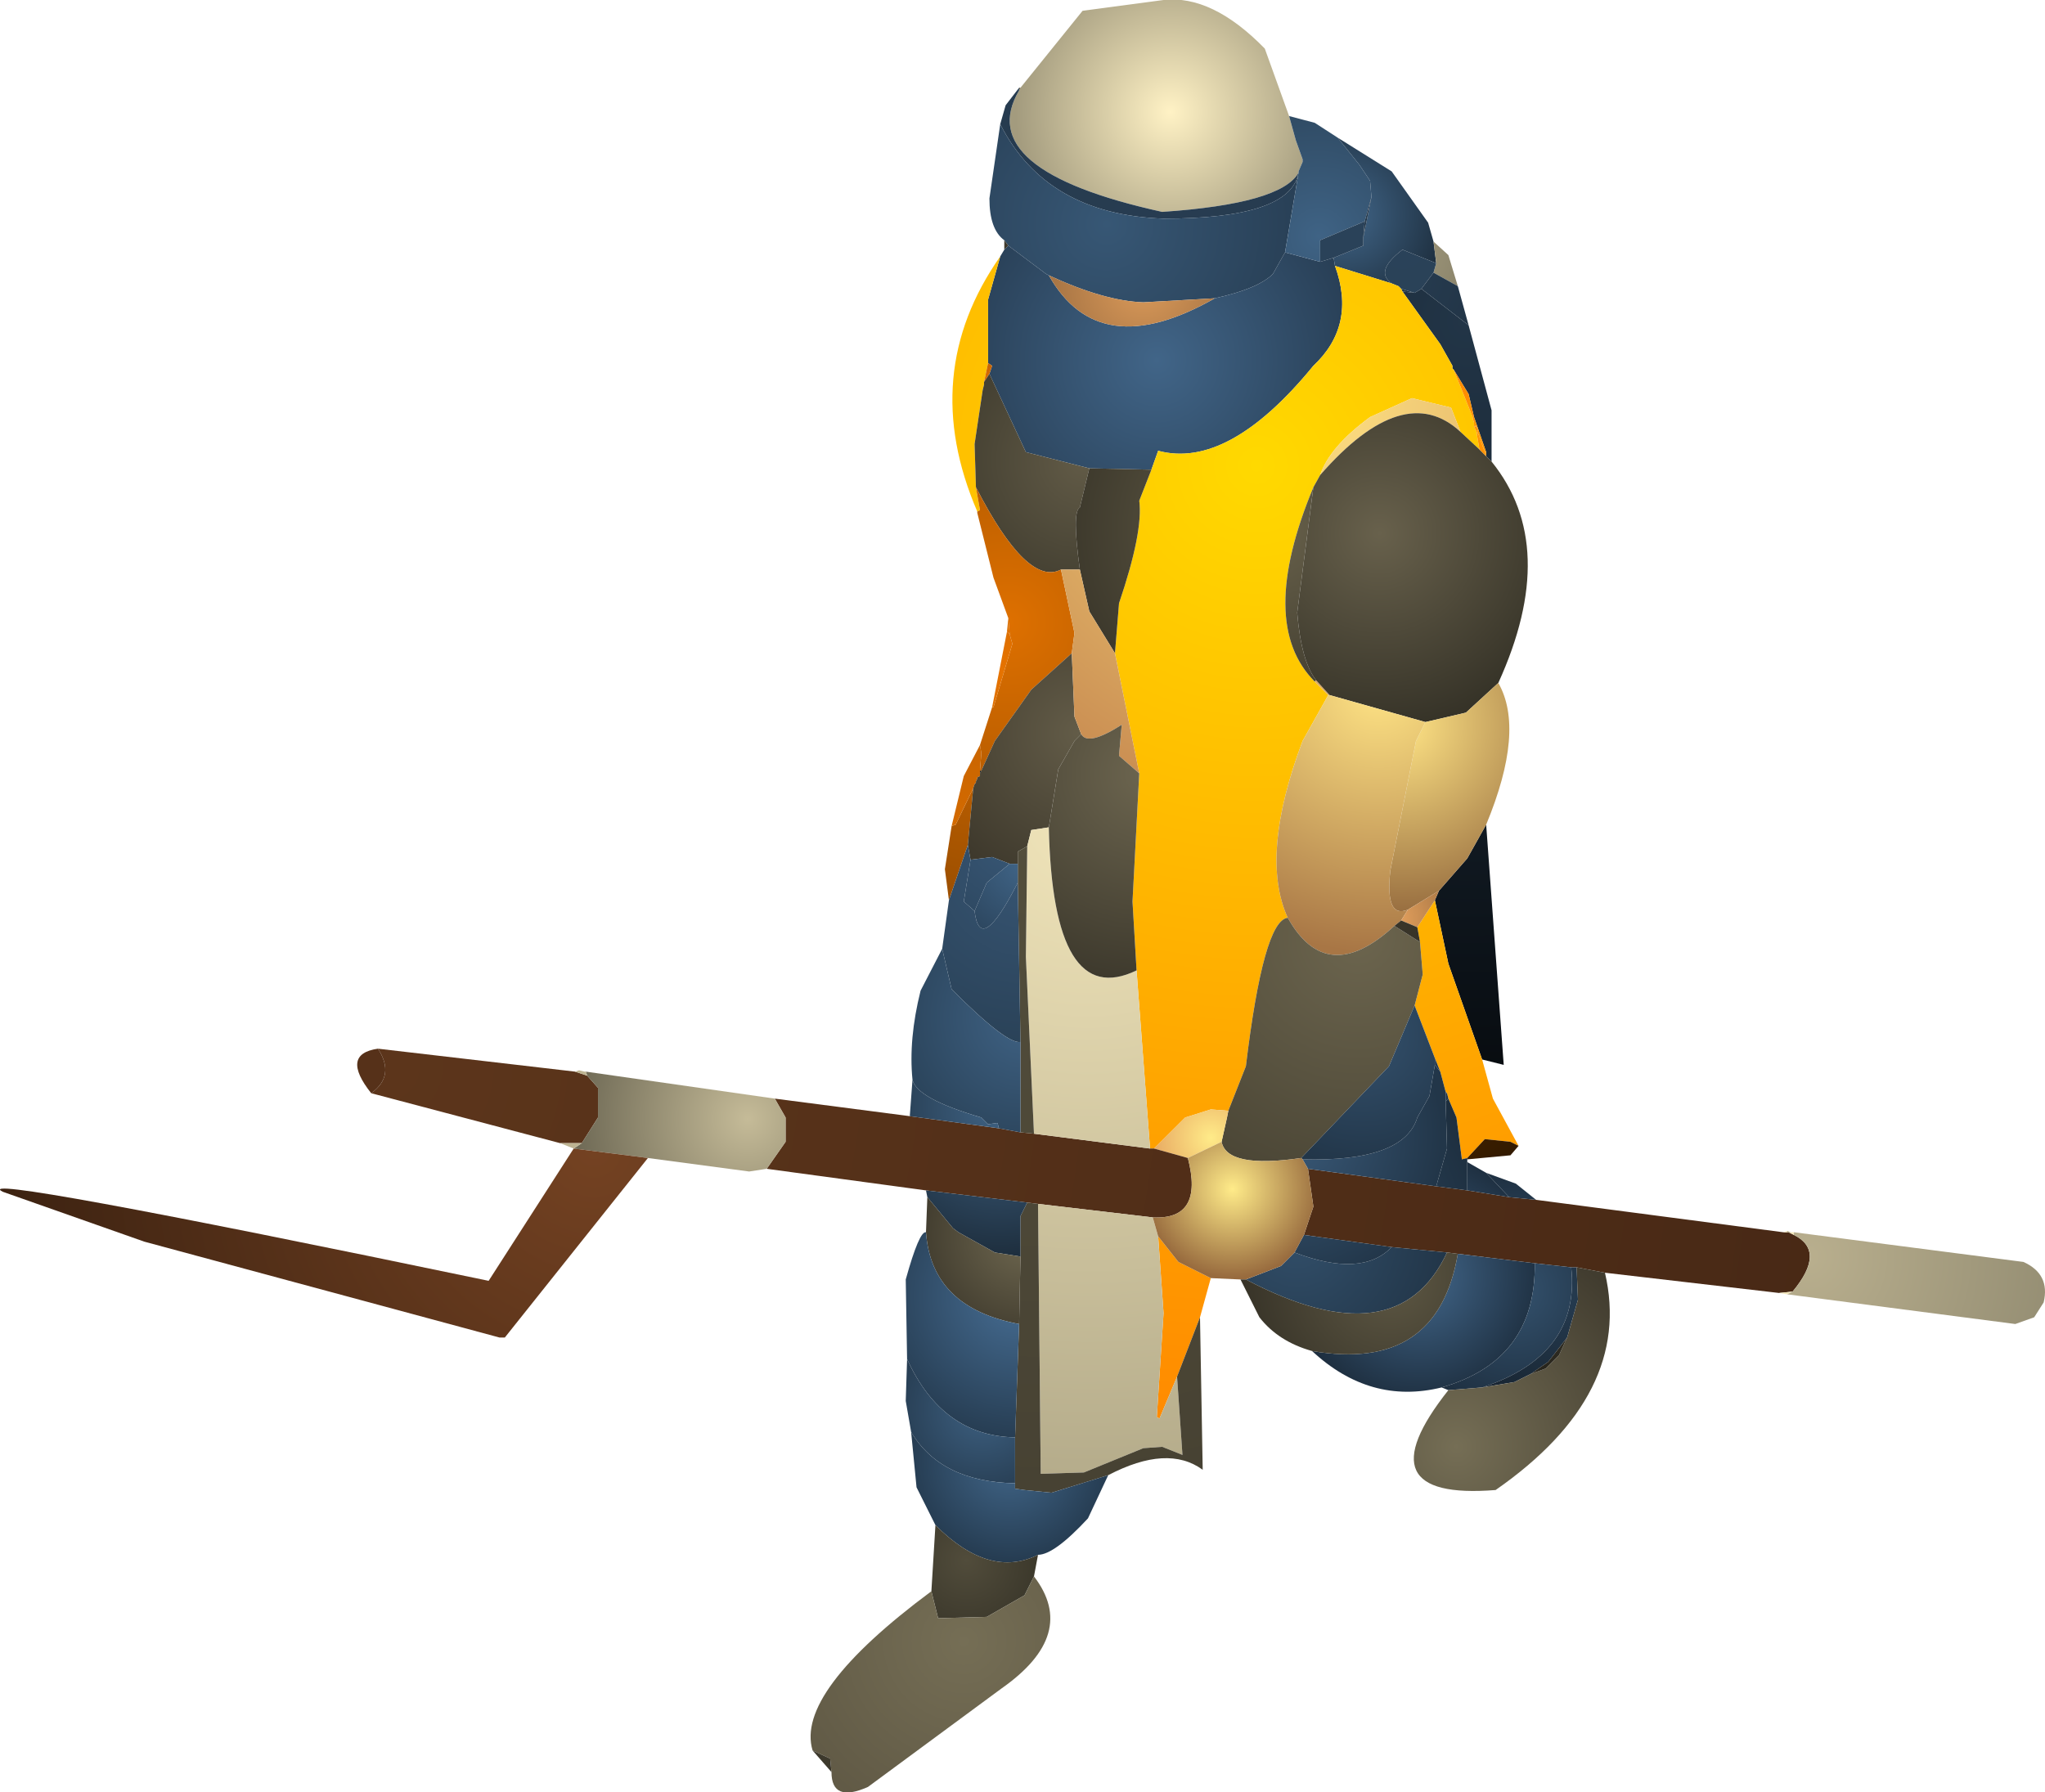 <?xml version="1.0" encoding="UTF-8" standalone="no"?>
<svg xmlns:ffdec="https://www.free-decompiler.com/flash" xmlns:xlink="http://www.w3.org/1999/xlink" ffdec:objectType="shape" height="66.4px" width="75.75px" xmlns="http://www.w3.org/2000/svg">
  <g transform="matrix(1.0, 0.0, 0.0, 1.0, 46.9, 55.1)">
    <path d="M-9.15 -51.75 L-9.1 -51.85 -6.8 -54.7 -3.8 -55.1 Q-2.0 -55.3 -0.05 -53.3 L0.85 -50.8 1.1 -49.9 1.35 -49.2 1.35 -49.1 1.2 -48.75 1.2 -48.7 Q0.55 -47.55 -3.85 -47.25 -10.9 -48.8 -9.15 -51.75" fill="url(#gradient0)" fill-rule="evenodd" stroke="none"/>
    <path d="M-9.1 -51.85 L-9.15 -51.75 -9.15 -51.85 -9.1 -51.85" fill="url(#gradient1)" fill-rule="evenodd" stroke="none"/>
    <path d="M-9.15 -51.75 Q-10.9 -48.8 -3.85 -47.25 0.55 -47.55 1.2 -48.7 0.9 -47.0 -3.8 -47.0 -8.15 -47.15 -9.85 -50.5 L-9.65 -51.2 -9.15 -51.85 -9.15 -51.75 M1.35 -49.1 L1.35 -49.2 1.35 -49.15 1.35 -49.1" fill="url(#gradient2)" fill-rule="evenodd" stroke="none"/>
    <path d="M-9.85 -50.5 Q-8.15 -47.15 -3.8 -47.0 0.9 -47.0 1.2 -48.7 L0.7 -45.75 0.25 -44.95 Q-0.3 -44.4 -1.9 -44.05 L-4.55 -43.9 Q-6.0 -43.95 -8.05 -44.9 L-8.15 -44.95 -9.55 -46.0 -9.7 -46.2 Q-10.25 -46.6 -10.25 -47.75 L-9.85 -50.5" fill="url(#gradient3)" fill-rule="evenodd" stroke="none"/>
    <path d="M-9.7 -46.2 L-9.55 -46.0 -9.7 -45.85 -9.7 -46.2" fill="url(#gradient4)" fill-rule="evenodd" stroke="none"/>
    <path d="M0.7 -45.75 L2.0 -45.4 2.5 -45.55 2.55 -45.25 Q3.35 -43.05 1.75 -41.55 -1.4 -37.7 -4.0 -38.4 L-4.25 -37.7 -6.55 -37.75 -8.9 -38.35 -10.25 -41.25 -10.15 -41.55 -10.3 -41.65 -10.3 -44.0 -9.85 -45.6 -9.7 -45.85 -9.55 -46.0 -8.15 -44.95 -8.05 -44.9 Q-6.2 -41.6 -1.9 -44.05 -0.3 -44.4 0.25 -44.95 L0.7 -45.75" fill="url(#gradient5)" fill-rule="evenodd" stroke="none"/>
    <path d="M1.2 -48.7 L1.2 -48.75 1.35 -49.1 1.35 -49.15 1.35 -49.2 1.1 -49.9 0.85 -50.8 1.8 -50.55 2.65 -50.0 3.45 -49.0 3.85 -48.4 3.9 -47.8 3.65 -46.9 2.0 -46.2 2.0 -45.4 0.7 -45.75 1.2 -48.7" fill="url(#gradient6)" fill-rule="evenodd" stroke="none"/>
    <path d="M3.9 -47.8 L3.85 -48.4 3.45 -49.0 2.65 -50.0 4.65 -48.75 6.0 -46.85 6.2 -46.15 6.3 -45.35 5.05 -45.85 Q4.0 -45.05 4.65 -44.6 L2.55 -45.25 2.5 -45.55 3.6 -46.0 3.6 -46.3 3.9 -47.8 M5.05 -44.3 L5.0 -44.4 5.5 -44.25 5.05 -44.3" fill="url(#gradient7)" fill-rule="evenodd" stroke="none"/>
    <path d="M3.65 -46.9 L3.9 -47.8 3.6 -46.3 3.65 -46.9" fill="url(#gradient8)" fill-rule="evenodd" stroke="none"/>
    <path d="M2.0 -45.4 L2.0 -46.2 3.65 -46.9 3.6 -46.3 3.6 -46.0 2.5 -45.55 2.0 -45.4" fill="url(#gradient9)" fill-rule="evenodd" stroke="none"/>
    <path d="M6.3 -45.35 L6.2 -46.15 6.75 -45.65 7.1 -44.5 6.2 -45.0 6.3 -45.35" fill="url(#gradient10)" fill-rule="evenodd" stroke="none"/>
    <path d="M4.65 -44.6 Q4.0 -45.05 5.05 -45.85 L6.3 -45.35 6.2 -45.0 5.75 -44.4 5.5 -44.25 5.0 -44.4 4.9 -44.5 4.65 -44.6" fill="url(#gradient11)" fill-rule="evenodd" stroke="none"/>
    <path d="M7.5 -43.05 L8.35 -39.9 8.35 -38.0 8.15 -38.2 8.15 -38.35 7.7 -39.65 7.5 -40.5 6.95 -41.4 6.9 -41.45 6.9 -41.55 6.45 -42.35 5.05 -44.3 5.5 -44.25 5.75 -44.4 7.5 -43.05 M8.15 -24.55 L8.8 -15.65 8.0 -15.85 6.75 -19.4 6.25 -21.75 6.4 -22.1 7.45 -23.3 8.15 -24.55" fill="url(#gradient12)" fill-rule="evenodd" stroke="none"/>
    <path d="M7.1 -44.5 L7.5 -43.05 5.75 -44.4 6.2 -45.0 7.1 -44.5" fill="url(#gradient13)" fill-rule="evenodd" stroke="none"/>
    <path d="M-8.05 -44.9 Q-6.0 -43.95 -4.55 -43.9 L-1.9 -44.05 Q-6.2 -41.6 -8.05 -44.9" fill="url(#gradient14)" fill-rule="evenodd" stroke="none"/>
    <path d="M2.55 -45.25 L4.65 -44.6 4.9 -44.5 5.0 -44.4 5.05 -44.3 6.45 -42.35 6.9 -41.55 6.9 -41.45 6.95 -41.4 7.65 -39.65 7.65 -39.6 7.7 -39.45 7.7 -39.35 7.7 -39.3 7.8 -39.1 7.8 -39.05 7.9 -38.45 7.2 -39.1 6.85 -40.0 5.4 -40.35 3.85 -39.65 Q2.35 -38.55 2.0 -37.5 L1.75 -37.05 Q-0.35 -32.0 1.8 -29.85 L2.3 -29.35 1.35 -27.65 Q-0.25 -23.4 0.8 -21.1 -0.1 -21.0 -0.75 -15.6 L-1.4 -13.95 -2.05 -14.0 -3.0 -13.7 -4.15 -12.55 -4.3 -12.55 -4.8 -19.15 -4.95 -21.7 -4.7 -26.45 -5.6 -30.9 -5.45 -32.75 Q-4.55 -35.4 -4.7 -36.55 L-4.25 -37.7 -4.0 -38.4 Q-1.4 -37.7 1.75 -41.55 3.35 -43.05 2.55 -45.25 M8.0 -15.85 L8.4 -14.4 9.35 -12.65 9.05 -12.8 8.1 -12.9 7.45 -12.2 7.25 -12.15 7.05 -13.7 6.75 -14.4 6.7 -14.6 6.65 -14.65 6.45 -15.4 6.25 -15.9 5.5 -17.85 5.8 -19.0 5.7 -20.2 5.6 -20.75 6.25 -21.75 6.75 -19.4 8.0 -15.85 M-2.05 -7.75 L-2.45 -6.3 -3.3 -4.1 -3.95 -2.55 -4.05 -2.6 -3.8 -6.45 -4.0 -9.3 -3.25 -8.35 -2.05 -7.75 M-10.7 -36.15 Q-12.9 -41.25 -9.85 -45.6 L-10.3 -44.0 -10.3 -41.65 -10.45 -40.95 -10.45 -40.85 -10.5 -40.65 -10.8 -38.65 -10.75 -37.05 -10.6 -36.2 -10.7 -36.15" fill="url(#gradient15)" fill-rule="evenodd" stroke="none"/>
    <path d="M-10.3 -41.65 L-10.15 -41.55 -10.25 -41.25 -10.45 -40.95 -10.3 -41.65" fill="url(#gradient16)" fill-rule="evenodd" stroke="none"/>
    <path d="M-10.45 -40.95 L-10.25 -41.25 -8.9 -38.35 -6.55 -37.75 -6.9 -36.3 Q-7.2 -36.15 -6.9 -34.0 L-7.6 -34.0 Q-8.85 -33.35 -10.75 -37.05 L-10.8 -38.65 -10.5 -40.65 -10.45 -40.85 -10.45 -40.95" fill="url(#gradient17)" fill-rule="evenodd" stroke="none"/>
    <path d="M1.85 -29.9 L1.8 -29.85 Q-0.35 -32.0 1.75 -37.05 L1.15 -32.4 Q1.3 -30.6 1.85 -29.9 M-4.25 -37.7 L-4.7 -36.55 Q-4.55 -35.4 -5.45 -32.75 L-5.6 -30.9 -6.55 -32.45 -6.9 -34.0 Q-7.2 -36.15 -6.9 -36.3 L-6.55 -37.75 -4.25 -37.7" fill="url(#gradient18)" fill-rule="evenodd" stroke="none"/>
    <path d="M6.95 -41.4 L7.5 -40.5 7.7 -39.65 7.65 -39.65 6.95 -41.4 M7.8 -39.05 L7.8 -39.1 7.85 -39.1 7.85 -39.05 7.8 -39.05 M7.7 -39.3 L7.7 -39.35 7.8 -39.3 7.7 -39.3" fill="url(#gradient19)" fill-rule="evenodd" stroke="none"/>
    <path d="M7.7 -39.65 L8.15 -38.35 8.1 -38.35 7.85 -39.05 7.85 -39.1 7.8 -39.3 7.7 -39.35 7.7 -39.45 7.65 -39.6 7.65 -39.65 7.7 -39.65" fill="url(#gradient20)" fill-rule="evenodd" stroke="none"/>
    <path d="M9.35 -12.65 L9.05 -12.3 7.45 -12.15 7.45 -12.2 8.1 -12.9 9.05 -12.8 9.35 -12.65 M-11.75 -21.75 L-11.9 -22.9 -11.65 -24.5 -11.5 -24.55 -10.85 -25.9 -11.05 -23.8 -11.75 -21.75 M-10.6 -27.5 L-10.15 -28.9 -10.1 -28.9 -9.4 -31.25 -9.5 -31.6 -9.55 -32.2 -10.1 -33.7 -10.7 -36.1 -10.7 -36.15 -10.6 -36.2 -10.75 -37.05 Q-8.85 -33.35 -7.6 -34.0 L-7.1 -31.65 -7.2 -30.9 -8.7 -29.55 -10.05 -27.65 -10.55 -26.55 -10.6 -26.55 -10.55 -27.2 -10.6 -27.5" fill="url(#gradient21)" fill-rule="evenodd" stroke="none"/>
    <path d="M-9.6 -31.7 L-9.55 -32.2 -9.5 -31.6 -9.6 -31.7" fill="url(#gradient22)" fill-rule="evenodd" stroke="none"/>
    <path d="M-10.15 -28.9 L-9.6 -31.7 -9.5 -31.6 -9.4 -31.25 -10.1 -28.9 -10.15 -28.9" fill="url(#gradient23)" fill-rule="evenodd" stroke="none"/>
    <path d="M-11.65 -24.5 L-11.2 -26.35 -10.6 -27.5 -10.55 -27.2 -10.6 -26.55 -10.6 -26.45 -10.6 -26.35 -10.7 -26.3 -10.7 -26.25 -10.75 -26.15 -10.75 -26.1 -10.8 -26.05 -10.85 -25.9 -11.5 -24.55 -11.65 -24.5" fill="url(#gradient24)" fill-rule="evenodd" stroke="none"/>
    <path d="M-7.2 -30.9 L-7.1 -28.55 -6.85 -27.9 -7.1 -27.65 -7.7 -26.6 -8.05 -24.45 -8.7 -24.35 -8.85 -23.75 -9.2 -23.55 -9.2 -23.1 -9.5 -23.1 -10.15 -23.35 -10.95 -23.25 -11.05 -23.8 -10.85 -25.9 -10.8 -26.05 -10.75 -26.1 -10.75 -26.15 -10.7 -26.25 -10.7 -26.3 -10.6 -26.35 -10.6 -26.45 -10.55 -26.55 -10.05 -27.65 -8.7 -29.55 -7.2 -30.9" fill="url(#gradient25)" fill-rule="evenodd" stroke="none"/>
    <path d="M-10.6 -26.55 L-10.55 -26.55 -10.6 -26.45 -10.6 -26.55" fill="url(#gradient26)" fill-rule="evenodd" stroke="none"/>
    <path d="M2.0 -37.5 Q2.35 -38.55 3.85 -39.65 L5.4 -40.35 6.85 -40.0 7.2 -39.1 Q5.1 -41.05 2.0 -37.5 M1.85 -29.9 L2.35 -29.35 2.3 -29.35 1.8 -29.85 1.85 -29.9 M-5.6 -30.9 L-4.7 -26.45 -5.45 -27.1 -5.35 -28.25 Q-6.6 -27.45 -6.85 -27.9 L-7.1 -28.55 -7.2 -30.9 -7.1 -31.65 -7.6 -34.0 -6.9 -34.0 -6.55 -32.45 -5.6 -30.9" fill="url(#gradient27)" fill-rule="evenodd" stroke="none"/>
    <path d="M8.35 -38.0 Q10.9 -34.85 8.6 -29.8 L7.4 -28.7 5.9 -28.35 2.35 -29.35 1.85 -29.9 Q1.3 -30.6 1.15 -32.4 L1.75 -37.05 2.0 -37.5 Q5.1 -41.05 7.2 -39.1 L7.9 -38.45 8.1 -38.25 8.15 -38.2 8.35 -38.0" fill="url(#gradient28)" fill-rule="evenodd" stroke="none"/>
    <path d="M7.9 -38.45 L7.8 -39.05 7.85 -39.05 8.1 -38.35 8.1 -38.25 7.9 -38.45 M7.8 -39.1 L7.7 -39.3 7.8 -39.3 7.85 -39.1 7.8 -39.1" fill="url(#gradient29)" fill-rule="evenodd" stroke="none"/>
    <path d="M8.15 -38.35 L8.15 -38.2 8.1 -38.25 8.1 -38.35 8.15 -38.35" fill="url(#gradient30)" fill-rule="evenodd" stroke="none"/>
    <path d="M8.6 -29.8 Q9.6 -28.05 8.15 -24.55 L7.45 -23.3 6.4 -22.1 5.25 -21.4 Q4.4 -21.05 4.6 -22.85 L5.55 -27.65 5.9 -28.35 7.4 -28.7 8.6 -29.8" fill="url(#gradient31)" fill-rule="evenodd" stroke="none"/>
    <path d="M2.3 -29.35 L2.35 -29.35 5.9 -28.35 5.55 -27.65 4.6 -22.85 Q4.4 -21.05 5.25 -21.4 L5.0 -21.0 4.75 -20.8 Q2.25 -18.5 0.8 -21.1 -0.25 -23.4 1.35 -27.65 L2.3 -29.35" fill="url(#gradient32)" fill-rule="evenodd" stroke="none"/>
    <path d="M0.8 -21.1 Q2.25 -18.5 4.75 -20.8 L5.7 -20.2 5.8 -19.0 5.5 -17.85 4.55 -15.6 1.3 -12.2 Q-1.45 -11.8 -1.65 -12.8 L-1.45 -13.7 -1.4 -13.95 -0.75 -15.6 Q-0.1 -21.0 0.8 -21.1" fill="url(#gradient33)" fill-rule="evenodd" stroke="none"/>
    <path d="M-4.15 -12.55 L-3.0 -13.7 -2.05 -14.0 -1.4 -13.95 -1.45 -13.7 -1.65 -12.8 -2.9 -12.2 -4.15 -12.55" fill="url(#gradient34)" fill-rule="evenodd" stroke="none"/>
    <path d="M10.0 -10.65 L19.15 -9.45 19.3 -9.45 19.35 -9.45 19.55 -9.35 Q20.75 -8.75 19.5 -7.25 L19.0 -7.2 12.55 -7.95 11.5 -8.15 11.3 -8.15 9.95 -8.3 7.1 -8.65 6.7 -8.7 4.65 -8.9 1.4 -9.35 1.75 -10.4 1.55 -11.8 6.3 -11.15 7.45 -11.0 9.0 -10.75 10.0 -10.65 M-12.6 -11.0 L-18.5 -11.8 -17.8 -12.8 -17.8 -13.7 -18.2 -14.4 -13.2 -13.75 -9.9 -13.3 -9.1 -13.15 -8.6 -13.1 -4.3 -12.55 -4.15 -12.55 -2.9 -12.2 Q-2.3 -9.9 -4.2 -10.0 L-8.45 -10.5 -8.85 -10.55 -12.6 -11.0 M-26.15 -12.75 L-33.15 -14.6 Q-32.25 -15.25 -32.9 -16.25 L-25.6 -15.4 -25.15 -15.25 -24.75 -14.8 -24.75 -13.7 -25.35 -12.75 -26.15 -12.75" fill="url(#gradient35)" fill-rule="evenodd" stroke="none"/>
    <path d="M-4.8 -19.15 L-4.3 -12.55 -8.6 -13.1 -8.9 -19.65 -8.85 -23.75 -8.7 -24.35 -8.05 -24.45 Q-7.9 -17.65 -4.8 -19.15 M-8.45 -10.5 L-4.2 -10.0 -4.0 -9.3 -3.8 -6.45 -4.05 -2.6 -3.95 -2.55 -3.3 -4.1 -3.1 -1.2 -3.85 -1.5 -4.55 -1.45 -6.75 -0.55 -8.35 -0.5 -8.45 -10.5" fill="url(#gradient36)" fill-rule="evenodd" stroke="none"/>
    <path d="M-4.7 -26.45 L-4.95 -21.7 -4.8 -19.15 Q-7.9 -17.65 -8.05 -24.45 L-7.7 -26.6 -7.1 -27.65 -6.85 -27.9 Q-6.6 -27.45 -5.35 -28.25 L-5.45 -27.1 -4.7 -26.45" fill="url(#gradient37)" fill-rule="evenodd" stroke="none"/>
    <path d="M-2.45 -6.3 L-2.35 -0.65 Q-3.65 -1.6 -5.85 -0.45 L-7.95 0.2 -8.95 0.1 -9.3 0.05 -9.3 -0.15 -9.3 -1.85 -9.15 -6.05 -9.1 -8.55 -9.1 -10.05 -8.85 -10.55 -8.45 -10.5 -8.35 -0.5 -6.75 -0.55 -4.55 -1.45 -3.85 -1.5 -3.1 -1.2 -3.3 -4.1 -2.45 -6.3 M-8.85 -23.75 L-8.9 -19.65 -8.6 -13.1 -9.1 -13.15 -9.1 -16.5 -9.2 -22.4 -9.2 -23.1 -9.2 -23.55 -8.85 -23.75" fill="url(#gradient38)" fill-rule="evenodd" stroke="none"/>
    <path d="M-9.2 -23.1 L-9.2 -22.4 Q-10.6 -19.65 -10.8 -21.35 L-10.35 -22.4 -9.5 -23.1 -9.2 -23.1" fill="url(#gradient39)" fill-rule="evenodd" stroke="none"/>
    <path d="M-10.95 -23.25 L-10.15 -23.35 -9.5 -23.1 -10.35 -22.4 -10.8 -21.35 -11.2 -21.7 -10.95 -23.25" fill="url(#gradient40)" fill-rule="evenodd" stroke="none"/>
    <path d="M-12.0 -19.95 L-11.75 -21.75 -11.05 -23.8 -10.95 -23.25 -11.2 -21.7 -10.8 -21.35 Q-10.6 -19.65 -9.2 -22.4 L-9.1 -16.5 Q-9.6 -16.4 -11.65 -18.45 L-12.0 -19.95" fill="url(#gradient41)" fill-rule="evenodd" stroke="none"/>
    <path d="M5.0 -21.0 L5.25 -21.4 6.4 -22.1 6.25 -21.75 5.6 -20.75 5.0 -21.0" fill="url(#gradient42)" fill-rule="evenodd" stroke="none"/>
    <path d="M-13.1 -15.1 Q-13.25 -16.6 -12.8 -18.4 L-12.0 -19.95 -11.65 -18.45 Q-9.6 -16.4 -9.1 -16.5 L-9.1 -13.15 -9.9 -13.3 -9.95 -13.5 -10.3 -13.45 -10.55 -13.7 Q-12.95 -14.4 -13.1 -15.1" fill="url(#gradient43)" fill-rule="evenodd" stroke="none"/>
    <path d="M7.45 -12.15 L7.45 -12.05 7.45 -11.0 6.3 -11.15 6.7 -12.55 6.65 -14.3 6.75 -14.4 7.05 -13.7 7.25 -12.15 7.45 -12.2 7.45 -12.15 M-0.75 -7.7 L0.55 -8.2 1.05 -8.7 Q3.55 -7.75 4.65 -8.9 L6.7 -8.7 Q4.85 -4.75 -0.75 -7.7 M6.7 -14.6 L6.65 -14.6 6.65 -14.65 6.7 -14.6" fill="url(#gradient44)" fill-rule="evenodd" stroke="none"/>
    <path d="M6.45 -15.4 L6.25 -15.65 6.25 -15.9 6.45 -15.4 M6.75 -14.4 L6.65 -14.3 6.65 -14.6 6.7 -14.6 6.75 -14.4" fill="url(#gradient45)" fill-rule="evenodd" stroke="none"/>
    <path d="M1.05 -8.7 L1.4 -9.35 4.65 -8.9 Q3.55 -7.75 1.05 -8.7 M1.55 -11.8 L1.35 -12.15 Q5.1 -12.05 5.6 -13.7 L6.05 -14.5 6.25 -15.65 6.45 -15.4 6.65 -14.65 6.65 -14.6 6.65 -14.3 6.7 -12.55 6.3 -11.15 1.55 -11.8" fill="url(#gradient46)" fill-rule="evenodd" stroke="none"/>
    <path d="M1.3 -12.2 L4.55 -15.6 5.5 -17.85 6.25 -15.9 6.25 -15.65 6.05 -14.5 5.6 -13.7 Q5.1 -12.05 1.35 -12.15 L1.3 -12.2" fill="url(#gradient47)" fill-rule="evenodd" stroke="none"/>
    <path d="M4.75 -20.8 L5.0 -21.0 5.6 -20.75 5.7 -20.2 4.75 -20.8" fill="url(#gradient48)" fill-rule="evenodd" stroke="none"/>
    <path d="M-12.55 -10.75 L-12.6 -11.0 -8.85 -10.55 -9.1 -10.05 -9.1 -8.55 -10.05 -8.7 -11.4 -9.45 -11.6 -9.6 -12.55 -10.75 M-13.2 -13.75 L-13.1 -15.1 Q-12.95 -14.4 -10.55 -13.7 L-10.3 -13.45 -9.95 -13.5 -9.9 -13.3 -13.2 -13.75" fill="url(#gradient49)" fill-rule="evenodd" stroke="none"/>
    <path d="M-18.5 -11.8 L-19.15 -11.7 -22.9 -12.2 -25.65 -12.55 -25.35 -12.75 -24.75 -13.7 -24.75 -14.8 -25.15 -15.25 -25.2 -15.4 -18.2 -14.4 -17.8 -13.7 -17.8 -12.8 -18.5 -11.8" fill="url(#gradient50)" fill-rule="evenodd" stroke="none"/>
    <path d="M-25.65 -12.55 L-26.15 -12.75 -25.35 -12.75 -25.65 -12.55 M-25.6 -15.4 L-25.45 -15.45 -25.25 -15.4 -25.2 -15.4 -25.15 -15.25 -25.6 -15.4" fill="url(#gradient51)" fill-rule="evenodd" stroke="none"/>
    <path d="M-33.15 -14.6 Q-34.3 -16.05 -32.9 -16.25 -32.25 -15.25 -33.15 -14.6" fill="url(#gradient52)" fill-rule="evenodd" stroke="none"/>
    <path d="M-0.95 -7.7 L-2.05 -7.75 -3.25 -8.35 -4.0 -9.3 -4.2 -10.0 Q-2.3 -9.9 -2.9 -12.2 L-1.65 -12.8 Q-1.45 -11.8 1.3 -12.2 L1.35 -12.15 1.55 -11.8 1.75 -10.4 1.4 -9.35 1.05 -8.7 0.55 -8.2 -0.75 -7.7 -0.95 -7.7" fill="url(#gradient53)" fill-rule="evenodd" stroke="none"/>
    <path d="M-22.9 -12.2 L-28.2 -5.55 -28.4 -5.55 -41.55 -9.1 -46.8 -10.95 Q-48.25 -11.7 -28.8 -7.65 L-25.65 -12.55 -22.9 -12.2" fill="url(#gradient54)" fill-rule="evenodd" stroke="none"/>
    <path d="M7.45 -12.05 L8.15 -11.65 9.0 -10.75 7.45 -11.0 7.45 -12.05 M6.5 -3.7 Q3.85 -3.05 1.7 -5.05 6.35 -4.25 7.1 -8.65 L9.95 -8.3 Q10.0 -4.7 6.5 -3.7" fill="url(#gradient55)" fill-rule="evenodd" stroke="none"/>
    <path d="M8.15 -11.65 L9.25 -11.25 10.0 -10.65 9.0 -10.75 8.15 -11.65 M6.75 -3.6 L6.5 -3.7 Q10.0 -4.7 9.95 -8.3 L11.3 -8.15 Q11.65 -4.9 8.0 -3.7 L6.75 -3.6" fill="url(#gradient56)" fill-rule="evenodd" stroke="none"/>
    <path d="M1.7 -5.05 Q0.45 -5.4 -0.25 -6.3 L-0.95 -7.7 -0.75 -7.7 Q4.85 -4.75 6.7 -8.7 L7.1 -8.65 Q6.35 -4.25 1.7 -5.05" fill="url(#gradient57)" fill-rule="evenodd" stroke="none"/>
    <path d="M-12.6 -9.45 L-12.55 -10.75 -11.6 -9.6 -11.4 -9.45 -10.05 -8.7 -9.1 -8.55 -9.15 -6.05 Q-12.4 -6.65 -12.6 -9.45" fill="url(#gradient58)" fill-rule="evenodd" stroke="none"/>
    <path d="M-13.3 -4.75 L-13.35 -7.7 Q-12.85 -9.5 -12.6 -9.45 -12.4 -6.65 -9.15 -6.05 L-9.3 -1.85 Q-12.0 -1.9 -13.3 -4.75" fill="url(#gradient59)" fill-rule="evenodd" stroke="none"/>
    <path d="M-13.15 -2.05 L-13.35 -3.2 -13.3 -4.75 Q-12.0 -1.9 -9.3 -1.85 L-9.3 -0.15 Q-12.05 -0.2 -13.15 -2.05" fill="url(#gradient60)" fill-rule="evenodd" stroke="none"/>
    <path d="M-5.85 -0.45 L-6.6 1.15 Q-7.85 2.5 -8.45 2.5 -10.25 3.4 -12.25 1.4 L-12.95 0.0 -13.15 -2.05 Q-12.05 -0.2 -9.3 -0.15 L-9.3 0.05 -8.95 0.1 -7.95 0.2 -5.85 -0.45" fill="url(#gradient61)" fill-rule="evenodd" stroke="none"/>
    <path d="M-8.45 2.5 L-8.6 3.3 -8.95 4.0 -10.35 4.8 -12.15 4.85 -12.4 3.85 -12.25 1.4 Q-10.25 3.4 -8.45 2.5" fill="url(#gradient62)" fill-rule="evenodd" stroke="none"/>
    <path d="M-8.6 3.3 Q-6.95 5.45 -9.8 7.45 L-14.75 11.1 Q-16.1 11.7 -16.1 10.55 L-16.15 10.05 -16.8 9.75 Q-17.45 7.6 -12.4 3.85 L-12.15 4.85 -10.35 4.8 -8.95 4.0 -8.6 3.3" fill="url(#gradient63)" fill-rule="evenodd" stroke="none"/>
    <path d="M-16.1 10.55 L-16.8 9.75 -16.15 10.05 -16.1 10.55" fill="url(#gradient64)" fill-rule="evenodd" stroke="none"/>
    <path d="M19.15 -9.45 L19.3 -9.5 19.3 -9.45 19.15 -9.45 M19.45 -9.45 L19.55 -9.45 19.55 -9.35 19.35 -9.45 19.45 -9.45 M19.3 -7.15 L19.0 -7.2 19.5 -7.25 19.3 -7.15" fill="url(#gradient65)" fill-rule="evenodd" stroke="none"/>
    <path d="M19.3 -9.5 L19.45 -9.45 19.35 -9.45 19.3 -9.45 19.3 -9.5 M19.55 -9.45 L28.05 -8.35 Q29.05 -7.9 28.8 -6.85 L28.45 -6.3 27.75 -6.05 19.3 -7.15 19.5 -7.25 Q20.75 -8.75 19.55 -9.35 L19.55 -9.45" fill="url(#gradient66)" fill-rule="evenodd" stroke="none"/>
    <path d="M11.3 -8.15 L11.5 -8.15 11.55 -6.95 11.15 -5.55 10.45 -4.65 9.8 -4.2 9.2 -3.9 8.0 -3.7 Q11.65 -4.9 11.3 -8.15" fill="url(#gradient67)" fill-rule="evenodd" stroke="none"/>
    <path d="M12.55 -7.95 Q13.6 -3.45 8.5 0.1 3.5 0.5 6.75 -3.6 L8.0 -3.7 9.2 -3.9 9.8 -4.2 10.35 -4.4 10.85 -4.9 11.15 -5.55 11.55 -6.95 11.5 -8.15 12.55 -7.95" fill="url(#gradient68)" fill-rule="evenodd" stroke="none"/>
    <path d="M11.15 -5.55 L10.85 -4.9 10.35 -4.4 9.8 -4.2 10.45 -4.65 11.15 -5.55" fill="url(#gradient69)" fill-rule="evenodd" stroke="none"/>
  </g>
  <defs>
    <radialGradient cx="0" cy="0" gradientTransform="matrix(0.007, 0.0, 0.0, 0.007, -3.55, -50.95)" gradientUnits="userSpaceOnUse" id="gradient0" r="819.2" spreadMethod="pad">
      <stop offset="0.0" stop-color="#fff2c5"/>
      <stop offset="1.0" stop-color="#a39b7e"/>
    </radialGradient>
    <radialGradient cx="0" cy="0" gradientTransform="matrix(0.001, 0.0, 0.0, 0.001, -8.75, -52.55)" gradientUnits="userSpaceOnUse" id="gradient1" r="819.2" spreadMethod="pad">
      <stop offset="0.0" stop-color="#716c57"/>
      <stop offset="1.0" stop-color="#595445"/>
    </radialGradient>
    <radialGradient cx="0" cy="0" gradientTransform="matrix(0.009, 0.0, 0.0, 0.009, -3.8, -47.1)" gradientUnits="userSpaceOnUse" id="gradient2" r="819.2" spreadMethod="pad">
      <stop offset="0.0" stop-color="#273c51"/>
      <stop offset="1.0" stop-color="#263b4f"/>
    </radialGradient>
    <radialGradient cx="0" cy="0" gradientTransform="matrix(0.009, 0.0, 0.0, 0.009, -5.9, -46.8)" gradientUnits="userSpaceOnUse" id="gradient3" r="819.2" spreadMethod="pad">
      <stop offset="0.0" stop-color="#375775"/>
      <stop offset="1.0" stop-color="#283f55"/>
    </radialGradient>
    <radialGradient cx="0" cy="0" gradientTransform="matrix(0.002, 0.0, 0.0, 0.002, -9.25, -46.9)" gradientUnits="userSpaceOnUse" id="gradient4" r="819.2" spreadMethod="pad">
      <stop offset="0.0" stop-color="#443f31"/>
      <stop offset="1.0" stop-color="#3b372b"/>
    </radialGradient>
    <radialGradient cx="0" cy="0" gradientTransform="matrix(0.009, 0.0, 0.0, 0.009, -4.05, -41.75)" gradientUnits="userSpaceOnUse" id="gradient5" r="819.2" spreadMethod="pad">
      <stop offset="0.0" stop-color="#416588"/>
      <stop offset="1.0" stop-color="#294057"/>
    </radialGradient>
    <radialGradient cx="0" cy="0" gradientTransform="matrix(0.007, 0.0, 0.0, 0.007, 1.95, -46.35)" gradientUnits="userSpaceOnUse" id="gradient6" r="819.2" spreadMethod="pad">
      <stop offset="0.0" stop-color="#3f6385"/>
      <stop offset="1.0" stop-color="#2c455c"/>
    </radialGradient>
    <radialGradient cx="0" cy="0" gradientTransform="matrix(0.005, 0.0, 0.0, 0.005, 2.9, -47.15)" gradientUnits="userSpaceOnUse" id="gradient7" r="819.2" spreadMethod="pad">
      <stop offset="0.0" stop-color="#416689"/>
      <stop offset="1.0" stop-color="#1c2c3b"/>
    </radialGradient>
    <radialGradient cx="0" cy="0" gradientTransform="matrix(0.002, 0.0, 0.0, 0.002, 3.5, -47.0)" gradientUnits="userSpaceOnUse" id="gradient8" r="819.2" spreadMethod="pad">
      <stop offset="0.0" stop-color="#24384b"/>
      <stop offset="1.0" stop-color="#223547"/>
    </radialGradient>
    <radialGradient cx="0" cy="0" gradientTransform="matrix(0.002, 0.0, 0.0, 0.002, 3.5, -46.15)" gradientUnits="userSpaceOnUse" id="gradient9" r="819.2" spreadMethod="pad">
      <stop offset="0.0" stop-color="#2a4259"/>
      <stop offset="1.0" stop-color="#2a4259"/>
    </radialGradient>
    <radialGradient cx="0" cy="0" gradientTransform="matrix(0.005, 0.0, 0.0, 0.005, 4.95, -45.85)" gradientUnits="userSpaceOnUse" id="gradient10" r="819.2" spreadMethod="pad">
      <stop offset="0.0" stop-color="#a39b7e"/>
      <stop offset="1.0" stop-color="#7d7760"/>
    </radialGradient>
    <radialGradient cx="0" cy="0" gradientTransform="matrix(0.002, 0.0, 0.0, 0.002, 5.05, -45.95)" gradientUnits="userSpaceOnUse" id="gradient11" r="819.2" spreadMethod="pad">
      <stop offset="0.0" stop-color="#2a4259"/>
      <stop offset="1.0" stop-color="#2a4258"/>
    </radialGradient>
    <radialGradient cx="0" cy="0" gradientTransform="matrix(0.034, 0.0, 0.0, 0.034, 7.45, -43.2)" gradientUnits="userSpaceOnUse" id="gradient12" r="819.2" spreadMethod="pad">
      <stop offset="0.0" stop-color="#223547"/>
      <stop offset="1.0" stop-color="#080c10"/>
    </radialGradient>
    <radialGradient cx="0" cy="0" gradientTransform="matrix(0.003, 0.0, 0.0, 0.003, 5.5, -44.65)" gradientUnits="userSpaceOnUse" id="gradient13" r="819.2" spreadMethod="pad">
      <stop offset="0.0" stop-color="#263b4f"/>
      <stop offset="1.0" stop-color="#223547"/>
    </radialGradient>
    <radialGradient cx="0" cy="0" gradientTransform="matrix(0.004, 0.0, 0.0, 0.004, -4.55, -44.65)" gradientUnits="userSpaceOnUse" id="gradient14" r="819.2" spreadMethod="pad">
      <stop offset="0.0" stop-color="#dc9b5a"/>
      <stop offset="1.0" stop-color="#a97645"/>
    </radialGradient>
    <radialGradient cx="0" cy="0" gradientTransform="matrix(0.043, 0.0, 0.0, 0.043, -0.35, -37.85)" gradientUnits="userSpaceOnUse" id="gradient15" r="819.2" spreadMethod="pad">
      <stop offset="0.0" stop-color="#ffd900"/>
      <stop offset="1.0" stop-color="#ff8b00"/>
    </radialGradient>
    <radialGradient cx="0" cy="0" gradientTransform="matrix(0.003, 0.0, 0.0, 0.003, -10.65, -40.25)" gradientUnits="userSpaceOnUse" id="gradient16" r="819.2" spreadMethod="pad">
      <stop offset="0.0" stop-color="#fe8000"/>
      <stop offset="1.0" stop-color="#a05000"/>
    </radialGradient>
    <radialGradient cx="0" cy="0" gradientTransform="matrix(0.006, 0.0, 0.0, 0.006, -6.75, -38.05)" gradientUnits="userSpaceOnUse" id="gradient17" r="819.2" spreadMethod="pad">
      <stop offset="0.0" stop-color="#625b47"/>
      <stop offset="1.0" stop-color="#433f31"/>
    </radialGradient>
    <radialGradient cx="0" cy="0" gradientTransform="matrix(0.009, 0.0, 0.0, 0.009, 0.1, -35.5)" gradientUnits="userSpaceOnUse" id="gradient18" r="819.2" spreadMethod="pad">
      <stop offset="0.0" stop-color="#68614b"/>
      <stop offset="1.0" stop-color="#3d392c"/>
    </radialGradient>
    <radialGradient cx="0" cy="0" gradientTransform="matrix(0.005, 0.0, 0.0, 0.005, 7.95, -38.5)" gradientUnits="userSpaceOnUse" id="gradient19" r="819.2" spreadMethod="pad">
      <stop offset="0.0" stop-color="#ff9200"/>
      <stop offset="1.0" stop-color="#fe8900"/>
    </radialGradient>
    <radialGradient cx="0" cy="0" gradientTransform="matrix(0.005, 0.0, 0.0, 0.005, 8.1, -36.7)" gradientUnits="userSpaceOnUse" id="gradient20" r="819.2" spreadMethod="pad">
      <stop offset="0.0" stop-color="#ff9900"/>
      <stop offset="1.0" stop-color="#ff9300"/>
    </radialGradient>
    <radialGradient cx="0" cy="0" gradientTransform="matrix(0.033, 0.0, 0.0, 0.033, -9.55, -32.05)" gradientUnits="userSpaceOnUse" id="gradient21" r="819.2" spreadMethod="pad">
      <stop offset="0.0" stop-color="#de7000"/>
      <stop offset="1.0" stop-color="#331a00"/>
    </radialGradient>
    <radialGradient cx="0" cy="0" gradientTransform="matrix(0.001, 0.0, 0.0, 0.001, -9.55, -31.4)" gradientUnits="userSpaceOnUse" id="gradient22" r="819.2" spreadMethod="pad">
      <stop offset="0.0" stop-color="#e27100"/>
      <stop offset="1.0" stop-color="#d66b00"/>
    </radialGradient>
    <radialGradient cx="0" cy="0" gradientTransform="matrix(0.003, 0.0, 0.0, 0.003, -9.8, -30.25)" gradientUnits="userSpaceOnUse" id="gradient23" r="819.2" spreadMethod="pad">
      <stop offset="0.0" stop-color="#e67300"/>
      <stop offset="1.0" stop-color="#d96d00"/>
    </radialGradient>
    <radialGradient cx="0" cy="0" gradientTransform="matrix(0.006, 0.0, 0.0, 0.006, -11.75, -24.5)" gradientUnits="userSpaceOnUse" id="gradient24" r="819.2" spreadMethod="pad">
      <stop offset="0.0" stop-color="#d36a00"/>
      <stop offset="1.0" stop-color="#c66300"/>
    </radialGradient>
    <radialGradient cx="0" cy="0" gradientTransform="matrix(0.008, 0.0, 0.0, 0.008, -6.9, -27.95)" gradientUnits="userSpaceOnUse" id="gradient25" r="819.2" spreadMethod="pad">
      <stop offset="0.0" stop-color="#635c48"/>
      <stop offset="1.0" stop-color="#3b362a"/>
    </radialGradient>
    <radialGradient cx="0" cy="0" gradientTransform="matrix(0.01, 0.0, 0.0, 0.01, -7.35, -30.95)" gradientUnits="userSpaceOnUse" id="gradient26" r="819.2" spreadMethod="pad">
      <stop offset="0.0" stop-color="#2c2920"/>
      <stop offset="1.0" stop-color="#0c0c09"/>
    </radialGradient>
    <radialGradient cx="0" cy="0" gradientTransform="matrix(0.019, 0.0, 0.0, 0.019, 1.75, -40.4)" gradientUnits="userSpaceOnUse" id="gradient27" r="819.2" spreadMethod="pad">
      <stop offset="0.0" stop-color="#ffe284"/>
      <stop offset="1.0" stop-color="#ca8e52"/>
    </radialGradient>
    <radialGradient cx="0" cy="0" gradientTransform="matrix(0.009, 0.0, 0.0, 0.009, 4.2, -35.35)" gradientUnits="userSpaceOnUse" id="gradient28" r="819.2" spreadMethod="pad">
      <stop offset="0.0" stop-color="#68614c"/>
      <stop offset="1.0" stop-color="#353227"/>
    </radialGradient>
    <radialGradient cx="0" cy="0" gradientTransform="matrix(0.003, 0.0, 0.0, 0.003, 7.95, -38.5)" gradientUnits="userSpaceOnUse" id="gradient29" r="819.2" spreadMethod="pad">
      <stop offset="0.0" stop-color="#ff9200"/>
      <stop offset="1.0" stop-color="#ff9100"/>
    </radialGradient>
    <radialGradient cx="0" cy="0" gradientTransform="matrix(0.005, 0.0, 0.0, 0.005, 8.05, -38.8)" gradientUnits="userSpaceOnUse" id="gradient30" r="819.2" spreadMethod="pad">
      <stop offset="0.0" stop-color="#ff9600"/>
      <stop offset="1.0" stop-color="#ed8300"/>
    </radialGradient>
    <radialGradient cx="0" cy="0" gradientTransform="matrix(0.009, 0.0, 0.0, 0.009, 5.0, -28.25)" gradientUnits="userSpaceOnUse" id="gradient31" r="819.2" spreadMethod="pad">
      <stop offset="0.0" stop-color="#ffe485"/>
      <stop offset="1.0" stop-color="#92673c"/>
    </radialGradient>
    <radialGradient cx="0" cy="0" gradientTransform="matrix(0.012, 0.0, 0.0, 0.012, 4.15, -29.65)" gradientUnits="userSpaceOnUse" id="gradient32" r="819.2" spreadMethod="pad">
      <stop offset="0.0" stop-color="#ffe485"/>
      <stop offset="1.0" stop-color="#a87645"/>
    </radialGradient>
    <radialGradient cx="0" cy="0" gradientTransform="matrix(0.012, 0.0, 0.0, 0.012, 3.4, -20.4)" gradientUnits="userSpaceOnUse" id="gradient33" r="819.2" spreadMethod="pad">
      <stop offset="0.0" stop-color="#6c654e"/>
      <stop offset="1.0" stop-color="#4a4535"/>
    </radialGradient>
    <radialGradient cx="0" cy="0" gradientTransform="matrix(0.003, 0.0, 0.0, 0.003, -2.05, -12.95)" gradientUnits="userSpaceOnUse" id="gradient34" r="819.2" spreadMethod="pad">
      <stop offset="0.0" stop-color="#ffeb89"/>
      <stop offset="1.0" stop-color="#e5a15d"/>
    </radialGradient>
    <radialGradient cx="0" cy="0" gradientTransform="matrix(0.07, 0.0, 0.0, 0.07, -32.7, -15.65)" gradientUnits="userSpaceOnUse" id="gradient35" r="819.2" spreadMethod="pad">
      <stop offset="0.0" stop-color="#5c351b"/>
      <stop offset="1.0" stop-color="#472815"/>
    </radialGradient>
    <radialGradient cx="0" cy="0" gradientTransform="matrix(0.03, 0.0, 0.0, 0.03, -6.6, -25.0)" gradientUnits="userSpaceOnUse" id="gradient36" r="819.2" spreadMethod="pad">
      <stop offset="0.0" stop-color="#f1e5ba"/>
      <stop offset="1.0" stop-color="#b5ac8b"/>
    </radialGradient>
    <radialGradient cx="0" cy="0" gradientTransform="matrix(0.01, 0.0, 0.0, 0.01, -4.45, -26.45)" gradientUnits="userSpaceOnUse" id="gradient37" r="819.2" spreadMethod="pad">
      <stop offset="0.0" stop-color="#6c654f"/>
      <stop offset="1.0" stop-color="#3b372b"/>
    </radialGradient>
    <radialGradient cx="0" cy="0" gradientTransform="matrix(0.03, 0.0, 0.0, 0.03, -8.5, -24.3)" gradientUnits="userSpaceOnUse" id="gradient38" r="819.2" spreadMethod="pad">
      <stop offset="0.0" stop-color="#534e3c"/>
      <stop offset="1.0" stop-color="#474233"/>
    </radialGradient>
    <radialGradient cx="0" cy="0" gradientTransform="matrix(0.004, 0.0, 0.0, 0.004, -8.85, -23.15)" gradientUnits="userSpaceOnUse" id="gradient39" r="819.2" spreadMethod="pad">
      <stop offset="0.0" stop-color="#416689"/>
      <stop offset="1.0" stop-color="#2b445c"/>
    </radialGradient>
    <radialGradient cx="0" cy="0" gradientTransform="matrix(0.007, 0.0, 0.0, 0.007, -9.25, -24.3)" gradientUnits="userSpaceOnUse" id="gradient40" r="819.2" spreadMethod="pad">
      <stop offset="0.0" stop-color="#395978"/>
      <stop offset="1.0" stop-color="#283f55"/>
    </radialGradient>
    <radialGradient cx="0" cy="0" gradientTransform="matrix(0.008, 0.0, 0.0, 0.008, -8.85, -22.95)" gradientUnits="userSpaceOnUse" id="gradient41" r="819.2" spreadMethod="pad">
      <stop offset="0.0" stop-color="#375573"/>
      <stop offset="1.0" stop-color="#2a4258"/>
    </radialGradient>
    <radialGradient cx="0" cy="0" gradientTransform="matrix(0.003, 0.0, 0.0, 0.003, 4.6, -21.05)" gradientUnits="userSpaceOnUse" id="gradient42" r="819.2" spreadMethod="pad">
      <stop offset="0.0" stop-color="#eaa560"/>
      <stop offset="1.0" stop-color="#a57443"/>
    </radialGradient>
    <radialGradient cx="0" cy="0" gradientTransform="matrix(0.006, 0.0, 0.0, 0.006, -8.9, -17.4)" gradientUnits="userSpaceOnUse" id="gradient43" r="819.2" spreadMethod="pad">
      <stop offset="0.0" stop-color="#3f6284"/>
      <stop offset="1.0" stop-color="#2b445b"/>
    </radialGradient>
    <radialGradient cx="0" cy="0" gradientTransform="matrix(0.009, 0.0, 0.0, 0.009, 1.15, -9.35)" gradientUnits="userSpaceOnUse" id="gradient44" r="819.2" spreadMethod="pad">
      <stop offset="0.0" stop-color="#324f6a"/>
      <stop offset="1.0" stop-color="#1d2e3e"/>
    </radialGradient>
    <radialGradient cx="0" cy="0" gradientTransform="matrix(0.003, 0.0, 0.0, 0.003, 5.95, -16.5)" gradientUnits="userSpaceOnUse" id="gradient45" r="819.2" spreadMethod="pad">
      <stop offset="0.0" stop-color="#263b50"/>
      <stop offset="1.0" stop-color="#203243"/>
    </radialGradient>
    <radialGradient cx="0" cy="0" gradientTransform="matrix(0.007, 0.0, 0.0, 0.007, 0.8, -13.05)" gradientUnits="userSpaceOnUse" id="gradient46" r="819.2" spreadMethod="pad">
      <stop offset="0.0" stop-color="#3a5a79"/>
      <stop offset="1.0" stop-color="#223649"/>
    </radialGradient>
    <radialGradient cx="0" cy="0" gradientTransform="matrix(0.006, 0.0, 0.0, 0.006, 3.55, -16.75)" gradientUnits="userSpaceOnUse" id="gradient47" r="819.2" spreadMethod="pad">
      <stop offset="0.0" stop-color="#34516d"/>
      <stop offset="1.0" stop-color="#223649"/>
    </radialGradient>
    <radialGradient cx="0" cy="0" gradientTransform="matrix(0.002, 0.0, 0.0, 0.002, 4.6, -20.9)" gradientUnits="userSpaceOnUse" id="gradient48" r="819.2" spreadMethod="pad">
      <stop offset="0.0" stop-color="#3a362a"/>
      <stop offset="1.0" stop-color="#363227"/>
    </radialGradient>
    <radialGradient cx="0" cy="0" gradientTransform="matrix(0.007, 0.0, 0.0, 0.007, -9.85, -14.15)" gradientUnits="userSpaceOnUse" id="gradient49" r="819.2" spreadMethod="pad">
      <stop offset="0.0" stop-color="#406486"/>
      <stop offset="1.0" stop-color="#1d2d3c"/>
    </radialGradient>
    <radialGradient cx="0" cy="0" gradientTransform="matrix(0.008, 0.0, 0.0, 0.008, -19.2, -13.65)" gradientUnits="userSpaceOnUse" id="gradient50" r="819.2" spreadMethod="pad">
      <stop offset="0.0" stop-color="#c5bb98"/>
      <stop offset="1.0" stop-color="#6d6854"/>
    </radialGradient>
    <radialGradient cx="0" cy="0" gradientTransform="matrix(0.003, 0.0, 0.0, 0.003, -24.95, -13.35)" gradientUnits="userSpaceOnUse" id="gradient51" r="819.2" spreadMethod="pad">
      <stop offset="0.0" stop-color="#beb492"/>
      <stop offset="1.0" stop-color="#beb492"/>
    </radialGradient>
    <radialGradient cx="0" cy="0" gradientTransform="matrix(0.002, 0.0, 0.0, 0.002, -32.95, -14.85)" gradientUnits="userSpaceOnUse" id="gradient52" r="819.2" spreadMethod="pad">
      <stop offset="0.0" stop-color="#563119"/>
      <stop offset="1.0" stop-color="#563119"/>
    </radialGradient>
    <radialGradient cx="0" cy="0" gradientTransform="matrix(0.004, 0.0, 0.0, 0.004, -1.25, -11.05)" gradientUnits="userSpaceOnUse" id="gradient53" r="819.2" spreadMethod="pad">
      <stop offset="0.0" stop-color="#ffeb89"/>
      <stop offset="1.0" stop-color="#986b3e"/>
    </radialGradient>
    <radialGradient cx="0" cy="0" gradientTransform="matrix(0.027, 0.0, 0.0, 0.027, -24.9, -12.5)" gradientUnits="userSpaceOnUse" id="gradient54" r="819.2" spreadMethod="pad">
      <stop offset="0.0" stop-color="#744222"/>
      <stop offset="1.0" stop-color="#3c2211"/>
    </radialGradient>
    <radialGradient cx="0" cy="0" gradientTransform="matrix(0.006, 0.0, 0.0, 0.006, 5.65, -7.8)" gradientUnits="userSpaceOnUse" id="gradient55" r="819.2" spreadMethod="pad">
      <stop offset="0.0" stop-color="#42678b"/>
      <stop offset="1.0" stop-color="#1c2c3c"/>
    </radialGradient>
    <radialGradient cx="0" cy="0" gradientTransform="matrix(0.006, 0.0, 0.0, 0.006, 9.15, -7.3)" gradientUnits="userSpaceOnUse" id="gradient56" r="819.2" spreadMethod="pad">
      <stop offset="0.0" stop-color="#34526e"/>
      <stop offset="1.0" stop-color="#1c2c3c"/>
    </radialGradient>
    <radialGradient cx="0" cy="0" gradientTransform="matrix(0.007, 0.0, 0.0, 0.007, 4.6, -7.75)" gradientUnits="userSpaceOnUse" id="gradient57" r="819.2" spreadMethod="pad">
      <stop offset="0.0" stop-color="#5e5844"/>
      <stop offset="1.0" stop-color="#363227"/>
    </radialGradient>
    <radialGradient cx="0" cy="0" gradientTransform="matrix(0.005, 0.0, 0.0, 0.005, -8.95, -9.35)" gradientUnits="userSpaceOnUse" id="gradient58" r="819.2" spreadMethod="pad">
      <stop offset="0.0" stop-color="#6f6850"/>
      <stop offset="1.0" stop-color="#3f3a2d"/>
    </radialGradient>
    <radialGradient cx="0" cy="0" gradientTransform="matrix(0.007, 0.0, 0.0, 0.007, -9.25, -7.1)" gradientUnits="userSpaceOnUse" id="gradient59" r="819.2" spreadMethod="pad">
      <stop offset="0.0" stop-color="#466d93"/>
      <stop offset="1.0" stop-color="#24394d"/>
    </radialGradient>
    <radialGradient cx="0" cy="0" gradientTransform="matrix(0.004, 0.0, 0.0, 0.004, -10.5, -2.9)" gradientUnits="userSpaceOnUse" id="gradient60" r="819.2" spreadMethod="pad">
      <stop offset="0.0" stop-color="#3d6081"/>
      <stop offset="1.0" stop-color="#273d52"/>
    </radialGradient>
    <radialGradient cx="0" cy="0" gradientTransform="matrix(0.005, 0.0, 0.0, 0.005, -9.5, -1.0)" gradientUnits="userSpaceOnUse" id="gradient61" r="819.2" spreadMethod="pad">
      <stop offset="0.0" stop-color="#416689"/>
      <stop offset="1.0" stop-color="#23384c"/>
    </radialGradient>
    <radialGradient cx="0" cy="0" gradientTransform="matrix(0.004, 0.0, 0.0, 0.004, -11.1, 2.7)" gradientUnits="userSpaceOnUse" id="gradient62" r="819.2" spreadMethod="pad">
      <stop offset="0.0" stop-color="#514c3b"/>
      <stop offset="1.0" stop-color="#373428"/>
    </radialGradient>
    <radialGradient cx="0" cy="0" gradientTransform="matrix(0.009, 0.0, 0.0, 0.009, -11.2, 5.7)" gradientUnits="userSpaceOnUse" id="gradient63" r="819.2" spreadMethod="pad">
      <stop offset="0.0" stop-color="#756e55"/>
      <stop offset="1.0" stop-color="#605945"/>
    </radialGradient>
    <radialGradient cx="0" cy="0" gradientTransform="matrix(0.003, 0.0, 0.0, 0.003, -17.05, 9.45)" gradientUnits="userSpaceOnUse" id="gradient64" r="819.2" spreadMethod="pad">
      <stop offset="0.0" stop-color="#3e3a2d"/>
      <stop offset="1.0" stop-color="#3b372b"/>
    </radialGradient>
    <radialGradient cx="0" cy="0" gradientTransform="matrix(0.003, 0.0, 0.0, 0.003, 20.0, -8.95)" gradientUnits="userSpaceOnUse" id="gradient65" r="819.2" spreadMethod="pad">
      <stop offset="0.0" stop-color="#f3e7bb"/>
      <stop offset="1.0" stop-color="#f2e6bb"/>
    </radialGradient>
    <radialGradient cx="0" cy="0" gradientTransform="matrix(0.011, 0.0, 0.0, 0.011, 20.05, -8.55)" gradientUnits="userSpaceOnUse" id="gradient66" r="819.2" spreadMethod="pad">
      <stop offset="0.0" stop-color="#b9af8e"/>
      <stop offset="1.0" stop-color="#968f74"/>
    </radialGradient>
    <radialGradient cx="0" cy="0" gradientTransform="matrix(0.006, 0.0, 0.0, 0.006, 11.0, -7.15)" gradientUnits="userSpaceOnUse" id="gradient67" r="819.2" spreadMethod="pad">
      <stop offset="0.0" stop-color="#263c51"/>
      <stop offset="1.0" stop-color="#16222e"/>
    </radialGradient>
    <radialGradient cx="0" cy="0" gradientTransform="matrix(0.01, 0.0, 0.0, 0.01, 7.05, -1.5)" gradientUnits="userSpaceOnUse" id="gradient68" r="819.2" spreadMethod="pad">
      <stop offset="0.0" stop-color="#756e55"/>
      <stop offset="1.0" stop-color="#413c2f"/>
    </radialGradient>
    <radialGradient cx="0" cy="0" gradientTransform="matrix(0.004, 0.0, 0.0, 0.004, 11.3, -6.65)" gradientUnits="userSpaceOnUse" id="gradient69" r="819.2" spreadMethod="pad">
      <stop offset="0.0" stop-color="#383429"/>
      <stop offset="1.0" stop-color="#222018"/>
    </radialGradient>
  </defs>
</svg>
